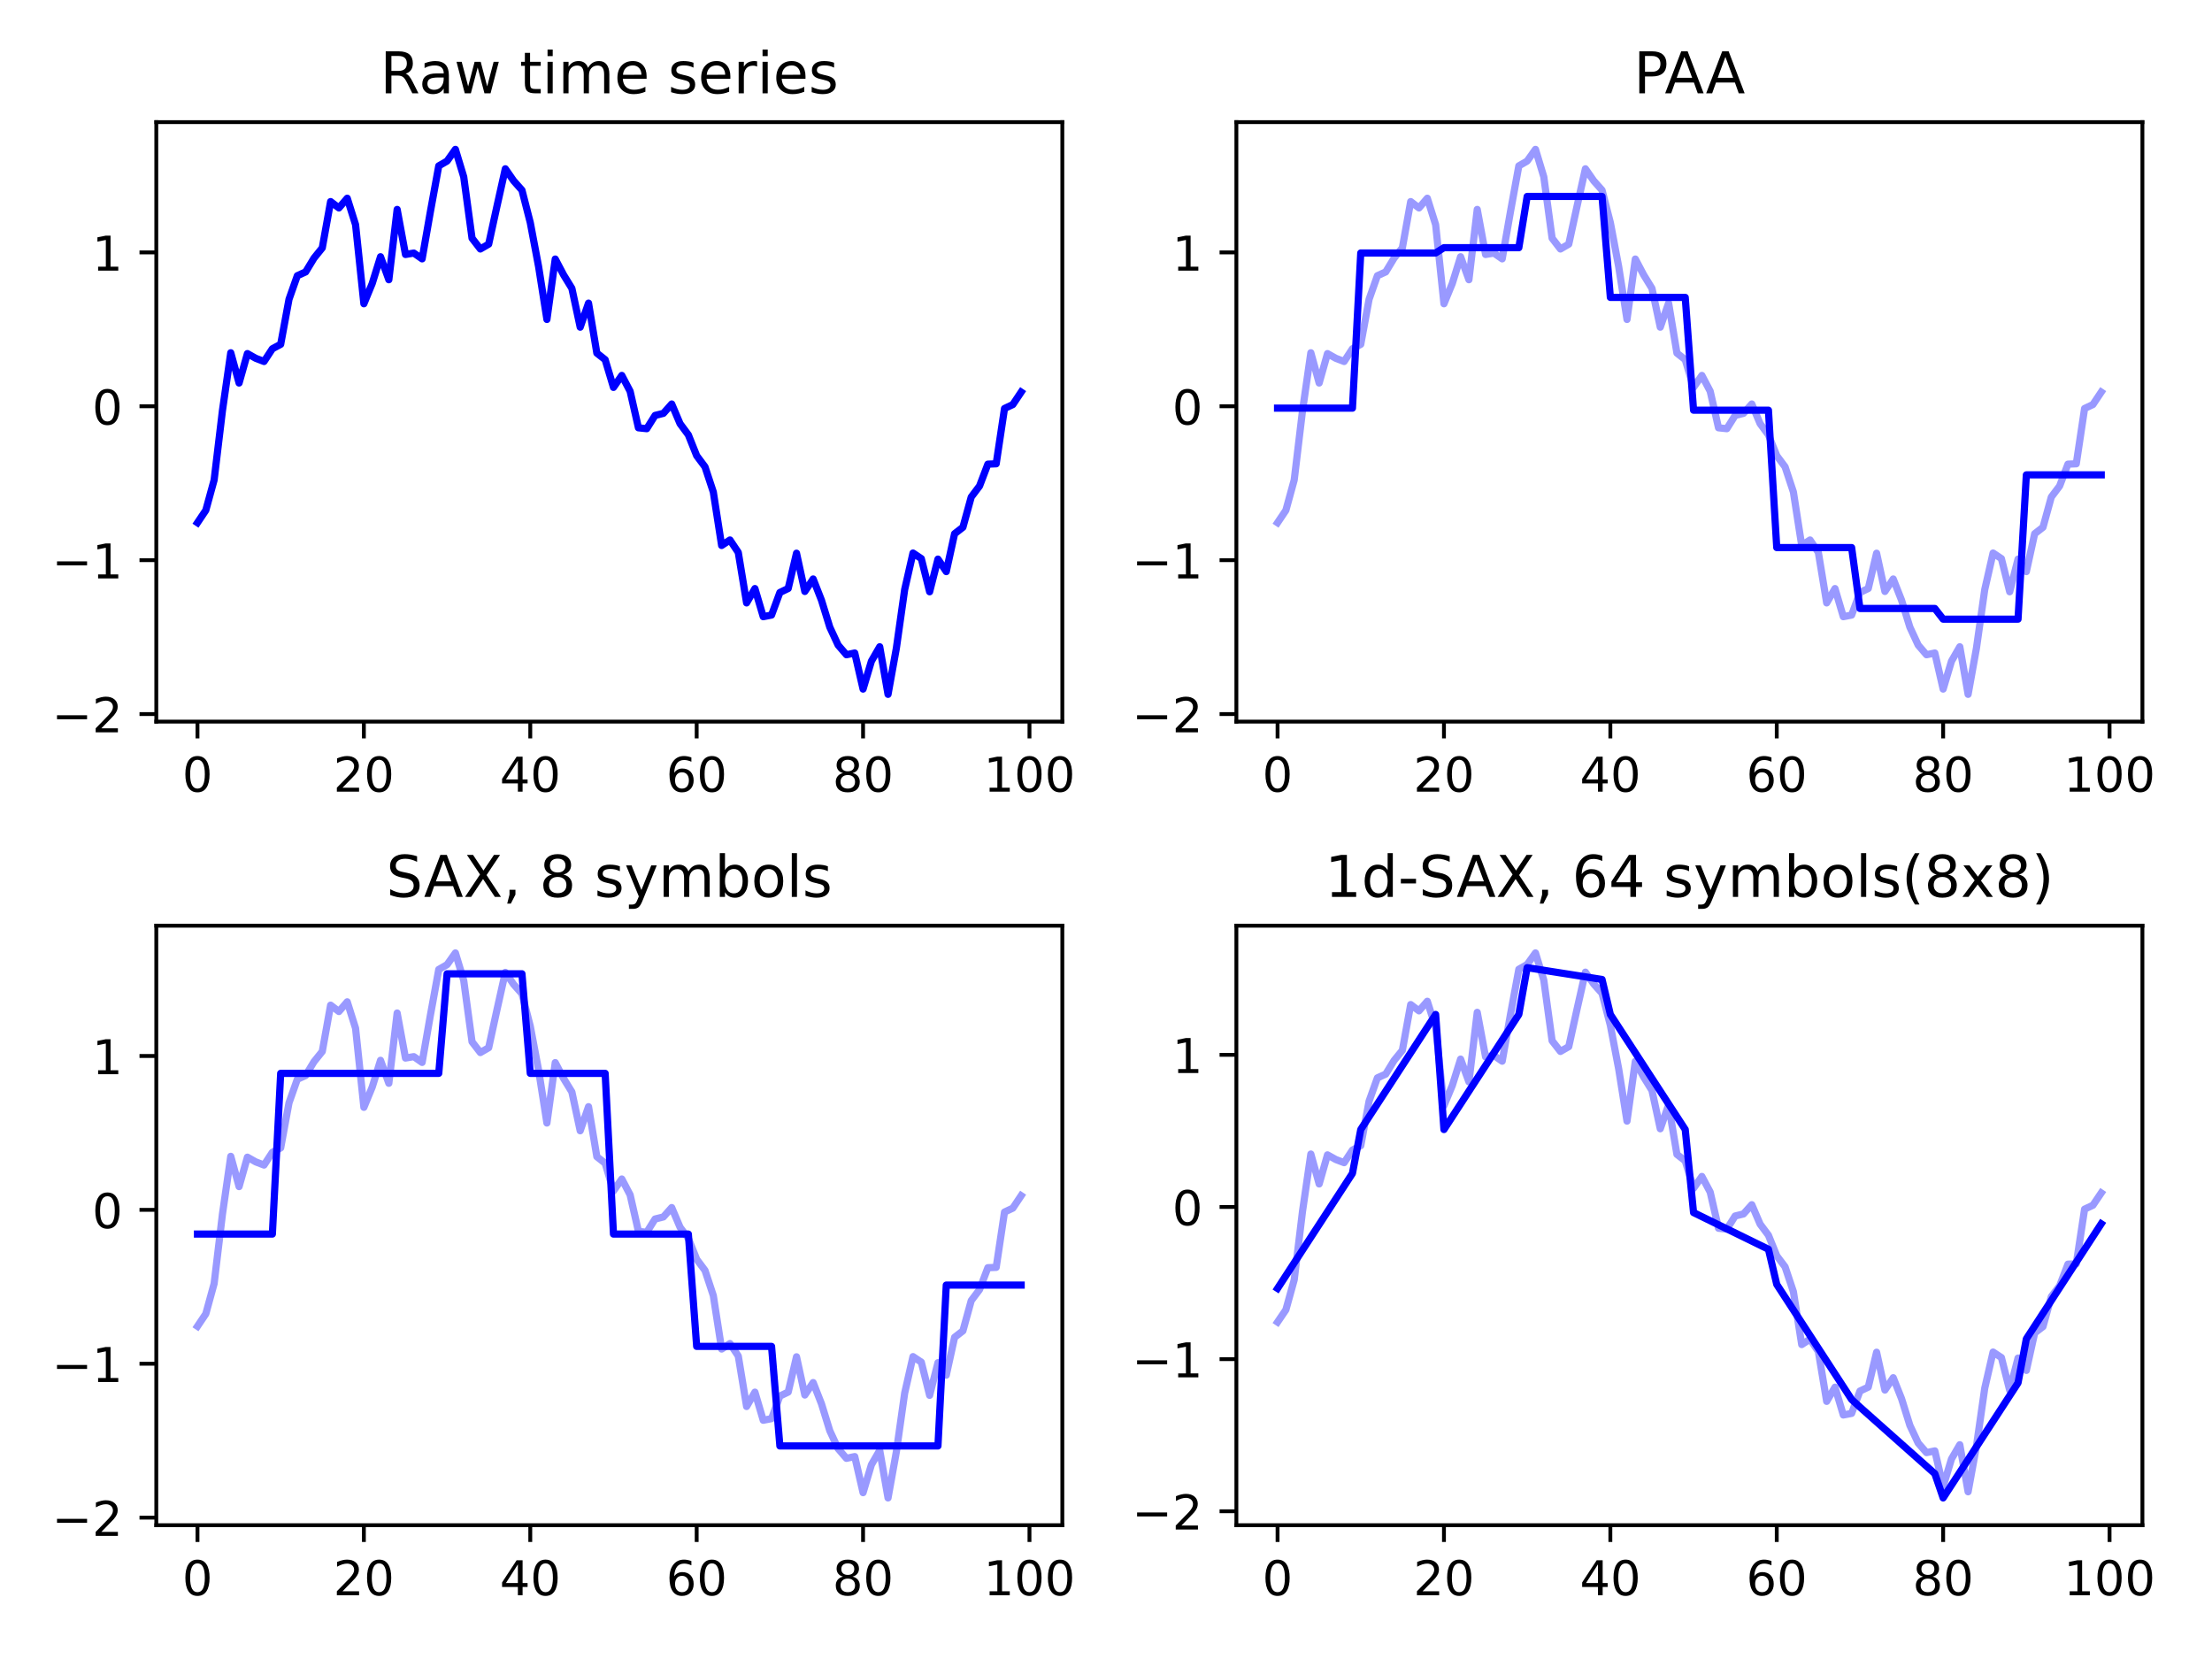 <?xml version="1.0" encoding="utf-8" standalone="no"?>
<!DOCTYPE svg PUBLIC "-//W3C//DTD SVG 1.1//EN"
  "http://www.w3.org/Graphics/SVG/1.1/DTD/svg11.dtd">
<!-- Created with matplotlib (https://matplotlib.org/) -->
<svg height="345.6pt" version="1.1" viewBox="0 0 460.8 345.6" width="460.8pt" xmlns="http://www.w3.org/2000/svg" xmlns:xlink="http://www.w3.org/1999/xlink">
 <defs>
  <style type="text/css">*{stroke-linecap:butt;stroke-linejoin:round;}</style>
 </defs>
 <g id="figure_1">
  <g id="patch_1">
   <path d="M 0 345.6 
L 460.8 345.6 
L 460.8 0 
L 0 0 
z
" style="fill:#ffffff;"/>
  </g>
  <g id="axes_1">
   <g id="patch_2">
    <path d="M 32.56 150.32 
L 221.303 150.32 
L 221.303 25.44 
L 32.56 25.44 
z
" style="fill:#ffffff;"/>
   </g>
   <g id="matplotlib.axis_1">
    <g id="xtick_1">
     <g id="line2d_1">
      <defs>
       <path d="M 0 0 
L 0 3.5 
" id="m237c863666" style="stroke:#000000;stroke-width:0.8;"/>
      </defs>
      <g>
       <use style="stroke:#000000;stroke-width:0.8;" x="41.139" xlink:href="#m237c863666" y="150.32"/>
      </g>
     </g>
     <g id="text_1">
      <!-- 0 -->
      <g transform="translate(37.958 164.918)scale(0.1 -0.1)">
       <defs>
        <path d="M 31.781 66.406 
Q 24.172 66.406 20.328 58.906 
Q 16.5 51.422 16.5 36.375 
Q 16.5 21.391 20.328 13.891 
Q 24.172 6.391 31.781 6.391 
Q 39.453 6.391 43.281 13.891 
Q 47.125 21.391 47.125 36.375 
Q 47.125 51.422 43.281 58.906 
Q 39.453 66.406 31.781 66.406 
z
M 31.781 74.219 
Q 44.047 74.219 50.516 64.516 
Q 56.984 54.828 56.984 36.375 
Q 56.984 17.969 50.516 8.266 
Q 44.047 -1.422 31.781 -1.422 
Q 19.531 -1.422 13.062 8.266 
Q 6.594 17.969 6.594 36.375 
Q 6.594 54.828 13.062 64.516 
Q 19.531 74.219 31.781 74.219 
z
" id="DejaVuSans-48"/>
       </defs>
       <use xlink:href="#DejaVuSans-48"/>
      </g>
     </g>
    </g>
    <g id="xtick_2">
     <g id="line2d_2">
      <g>
       <use style="stroke:#000000;stroke-width:0.8;" x="75.803" xlink:href="#m237c863666" y="150.32"/>
      </g>
     </g>
     <g id="text_2">
      <!-- 20 -->
      <g transform="translate(69.44 164.918)scale(0.1 -0.1)">
       <defs>
        <path d="M 19.188 8.297 
L 53.609 8.297 
L 53.609 0 
L 7.328 0 
L 7.328 8.297 
Q 12.938 14.109 22.625 23.891 
Q 32.328 33.688 34.812 36.531 
Q 39.547 41.844 41.422 45.531 
Q 43.312 49.219 43.312 52.781 
Q 43.312 58.594 39.234 62.25 
Q 35.156 65.922 28.609 65.922 
Q 23.969 65.922 18.812 64.312 
Q 13.672 62.703 7.812 59.422 
L 7.812 69.391 
Q 13.766 71.781 18.938 73 
Q 24.125 74.219 28.422 74.219 
Q 39.75 74.219 46.484 68.547 
Q 53.219 62.891 53.219 53.422 
Q 53.219 48.922 51.531 44.891 
Q 49.859 40.875 45.406 35.406 
Q 44.188 33.984 37.641 27.219 
Q 31.109 20.453 19.188 8.297 
z
" id="DejaVuSans-50"/>
       </defs>
       <use xlink:href="#DejaVuSans-50"/>
       <use x="63.623" xlink:href="#DejaVuSans-48"/>
      </g>
     </g>
    </g>
    <g id="xtick_3">
     <g id="line2d_3">
      <g>
       <use style="stroke:#000000;stroke-width:0.8;" x="110.466" xlink:href="#m237c863666" y="150.32"/>
      </g>
     </g>
     <g id="text_3">
      <!-- 40 -->
      <g transform="translate(104.104 164.918)scale(0.1 -0.1)">
       <defs>
        <path d="M 37.797 64.312 
L 12.891 25.391 
L 37.797 25.391 
z
M 35.203 72.906 
L 47.609 72.906 
L 47.609 25.391 
L 58.016 25.391 
L 58.016 17.188 
L 47.609 17.188 
L 47.609 0 
L 37.797 0 
L 37.797 17.188 
L 4.891 17.188 
L 4.891 26.703 
z
" id="DejaVuSans-52"/>
       </defs>
       <use xlink:href="#DejaVuSans-52"/>
       <use x="63.623" xlink:href="#DejaVuSans-48"/>
      </g>
     </g>
    </g>
    <g id="xtick_4">
     <g id="line2d_4">
      <g>
       <use style="stroke:#000000;stroke-width:0.8;" x="145.13" xlink:href="#m237c863666" y="150.32"/>
      </g>
     </g>
     <g id="text_4">
      <!-- 60 -->
      <g transform="translate(138.767 164.918)scale(0.1 -0.1)">
       <defs>
        <path d="M 33.016 40.375 
Q 26.375 40.375 22.484 35.828 
Q 18.609 31.297 18.609 23.391 
Q 18.609 15.531 22.484 10.953 
Q 26.375 6.391 33.016 6.391 
Q 39.656 6.391 43.531 10.953 
Q 47.406 15.531 47.406 23.391 
Q 47.406 31.297 43.531 35.828 
Q 39.656 40.375 33.016 40.375 
z
M 52.594 71.297 
L 52.594 62.312 
Q 48.875 64.062 45.094 64.984 
Q 41.312 65.922 37.594 65.922 
Q 27.828 65.922 22.672 59.328 
Q 17.531 52.734 16.797 39.406 
Q 19.672 43.656 24.016 45.922 
Q 28.375 48.188 33.594 48.188 
Q 44.578 48.188 50.953 41.516 
Q 57.328 34.859 57.328 23.391 
Q 57.328 12.156 50.688 5.359 
Q 44.047 -1.422 33.016 -1.422 
Q 20.359 -1.422 13.672 8.266 
Q 6.984 17.969 6.984 36.375 
Q 6.984 53.656 15.188 63.938 
Q 23.391 74.219 37.203 74.219 
Q 40.922 74.219 44.703 73.484 
Q 48.484 72.75 52.594 71.297 
z
" id="DejaVuSans-54"/>
       </defs>
       <use xlink:href="#DejaVuSans-54"/>
       <use x="63.623" xlink:href="#DejaVuSans-48"/>
      </g>
     </g>
    </g>
    <g id="xtick_5">
     <g id="line2d_5">
      <g>
       <use style="stroke:#000000;stroke-width:0.8;" x="179.793" xlink:href="#m237c863666" y="150.32"/>
      </g>
     </g>
     <g id="text_5">
      <!-- 80 -->
      <g transform="translate(173.431 164.918)scale(0.1 -0.1)">
       <defs>
        <path d="M 31.781 34.625 
Q 24.75 34.625 20.719 30.859 
Q 16.703 27.094 16.703 20.516 
Q 16.703 13.922 20.719 10.156 
Q 24.75 6.391 31.781 6.391 
Q 38.812 6.391 42.859 10.172 
Q 46.922 13.969 46.922 20.516 
Q 46.922 27.094 42.891 30.859 
Q 38.875 34.625 31.781 34.625 
z
M 21.922 38.812 
Q 15.578 40.375 12.031 44.719 
Q 8.5 49.078 8.5 55.328 
Q 8.5 64.062 14.719 69.141 
Q 20.953 74.219 31.781 74.219 
Q 42.672 74.219 48.875 69.141 
Q 55.078 64.062 55.078 55.328 
Q 55.078 49.078 51.531 44.719 
Q 48 40.375 41.703 38.812 
Q 48.828 37.156 52.797 32.312 
Q 56.781 27.484 56.781 20.516 
Q 56.781 9.906 50.312 4.234 
Q 43.844 -1.422 31.781 -1.422 
Q 19.734 -1.422 13.25 4.234 
Q 6.781 9.906 6.781 20.516 
Q 6.781 27.484 10.781 32.312 
Q 14.797 37.156 21.922 38.812 
z
M 18.312 54.391 
Q 18.312 48.734 21.844 45.562 
Q 25.391 42.391 31.781 42.391 
Q 38.141 42.391 41.719 45.562 
Q 45.312 48.734 45.312 54.391 
Q 45.312 60.062 41.719 63.234 
Q 38.141 66.406 31.781 66.406 
Q 25.391 66.406 21.844 63.234 
Q 18.312 60.062 18.312 54.391 
z
" id="DejaVuSans-56"/>
       </defs>
       <use xlink:href="#DejaVuSans-56"/>
       <use x="63.623" xlink:href="#DejaVuSans-48"/>
      </g>
     </g>
    </g>
    <g id="xtick_6">
     <g id="line2d_6">
      <g>
       <use style="stroke:#000000;stroke-width:0.8;" x="214.457" xlink:href="#m237c863666" y="150.32"/>
      </g>
     </g>
     <g id="text_6">
      <!-- 100 -->
      <g transform="translate(204.913 164.918)scale(0.1 -0.1)">
       <defs>
        <path d="M 12.406 8.297 
L 28.516 8.297 
L 28.516 63.922 
L 10.984 60.406 
L 10.984 69.391 
L 28.422 72.906 
L 38.281 72.906 
L 38.281 8.297 
L 54.391 8.297 
L 54.391 0 
L 12.406 0 
z
" id="DejaVuSans-49"/>
       </defs>
       <use xlink:href="#DejaVuSans-49"/>
       <use x="63.623" xlink:href="#DejaVuSans-48"/>
       <use x="127.246" xlink:href="#DejaVuSans-48"/>
      </g>
     </g>
    </g>
   </g>
   <g id="matplotlib.axis_2">
    <g id="ytick_1">
     <g id="line2d_7">
      <defs>
       <path d="M 0 0 
L -3.5 0 
" id="m9ae9c548f5" style="stroke:#000000;stroke-width:0.8;"/>
      </defs>
      <g>
       <use style="stroke:#000000;stroke-width:0.8;" x="32.56" xlink:href="#m9ae9c548f5" y="148.753"/>
      </g>
     </g>
     <g id="text_7">
      <!-- −2 -->
      <g transform="translate(10.818 152.552)scale(0.1 -0.1)">
       <defs>
        <path d="M 10.594 35.5 
L 73.188 35.5 
L 73.188 27.203 
L 10.594 27.203 
z
" id="DejaVuSans-8722"/>
       </defs>
       <use xlink:href="#DejaVuSans-8722"/>
       <use x="83.789" xlink:href="#DejaVuSans-50"/>
      </g>
     </g>
    </g>
    <g id="ytick_2">
     <g id="line2d_8">
      <g>
       <use style="stroke:#000000;stroke-width:0.8;" x="32.56" xlink:href="#m9ae9c548f5" y="116.695"/>
      </g>
     </g>
     <g id="text_8">
      <!-- −1 -->
      <g transform="translate(10.818 120.495)scale(0.1 -0.1)">
       <use xlink:href="#DejaVuSans-8722"/>
       <use x="83.789" xlink:href="#DejaVuSans-49"/>
      </g>
     </g>
    </g>
    <g id="ytick_3">
     <g id="line2d_9">
      <g>
       <use style="stroke:#000000;stroke-width:0.8;" x="32.56" xlink:href="#m9ae9c548f5" y="84.638"/>
      </g>
     </g>
     <g id="text_9">
      <!-- 0 -->
      <g transform="translate(19.198 88.437)scale(0.1 -0.1)">
       <use xlink:href="#DejaVuSans-48"/>
      </g>
     </g>
    </g>
    <g id="ytick_4">
     <g id="line2d_10">
      <g>
       <use style="stroke:#000000;stroke-width:0.8;" x="32.56" xlink:href="#m9ae9c548f5" y="52.58"/>
      </g>
     </g>
     <g id="text_10">
      <!-- 1 -->
      <g transform="translate(19.198 56.379)scale(0.1 -0.1)">
       <use xlink:href="#DejaVuSans-49"/>
      </g>
     </g>
    </g>
   </g>
   <g id="line2d_11">
    <path clip-path="url(#p47029b6bb8)" d="M 41.139 108.887 
L 42.872 106.306 
L 44.606 99.991 
L 46.339 85.534 
L 48.072 73.486 
L 49.805 79.791 
L 51.538 73.661 
L 53.271 74.638 
L 55.005 75.304 
L 56.738 72.655 
L 58.471 71.725 
L 60.204 62.343 
L 61.937 57.433 
L 63.671 56.648 
L 65.404 53.785 
L 67.137 51.632 
L 68.87 41.993 
L 70.603 43.317 
L 72.336 41.297 
L 74.07 46.807 
L 75.803 63.278 
L 77.536 59.061 
L 79.269 53.484 
L 81.002 58.272 
L 82.735 43.629 
L 84.469 53.012 
L 86.202 52.716 
L 87.935 53.924 
L 89.668 44.035 
L 91.401 34.556 
L 93.135 33.556 
L 94.868 31.116 
L 96.601 36.844 
L 98.334 49.623 
L 100.067 51.868 
L 101.8 50.859 
L 103.534 42.922 
L 105.267 35.165 
L 107 37.663 
L 108.733 39.614 
L 110.466 46.378 
L 112.199 55.54 
L 113.933 66.548 
L 115.666 53.962 
L 117.399 57.25 
L 119.132 60.076 
L 120.865 68.159 
L 122.599 63.143 
L 124.332 73.555 
L 126.065 74.927 
L 127.798 80.704 
L 129.531 78.208 
L 131.264 81.504 
L 132.998 89.121 
L 134.731 89.302 
L 136.464 86.539 
L 138.197 86.11 
L 139.93 84.159 
L 141.663 88.251 
L 143.397 90.591 
L 145.13 94.929 
L 146.863 97.249 
L 148.596 102.495 
L 150.329 113.632 
L 152.063 112.487 
L 153.796 115.08 
L 155.529 125.597 
L 157.262 122.611 
L 158.995 128.465 
L 160.728 128.129 
L 162.462 123.426 
L 164.195 122.594 
L 165.928 115.243 
L 167.661 123.209 
L 169.394 120.613 
L 171.127 125.032 
L 172.861 130.649 
L 174.594 134.384 
L 176.327 136.394 
L 178.06 136.032 
L 179.793 143.548 
L 181.527 137.737 
L 183.26 134.733 
L 184.993 144.644 
L 186.726 135.042 
L 188.459 122.811 
L 190.192 115.206 
L 191.926 116.367 
L 193.659 123.275 
L 195.392 116.472 
L 197.125 119.073 
L 198.858 111.186 
L 200.591 109.843 
L 202.325 103.542 
L 204.058 101.243 
L 205.791 96.685 
L 207.524 96.617 
L 209.257 85.095 
L 210.991 84.276 
L 212.724 81.683 
" style="fill:none;stroke:#0000ff;stroke-linecap:square;stroke-width:1.5;"/>
   </g>
   <g id="patch_3">
    <path d="M 32.56 150.32 
L 32.56 25.44 
" style="fill:none;stroke:#000000;stroke-linecap:square;stroke-linejoin:miter;stroke-width:0.8;"/>
   </g>
   <g id="patch_4">
    <path d="M 221.303 150.32 
L 221.303 25.44 
" style="fill:none;stroke:#000000;stroke-linecap:square;stroke-linejoin:miter;stroke-width:0.8;"/>
   </g>
   <g id="patch_5">
    <path d="M 32.56 150.32 
L 221.303 150.32 
" style="fill:none;stroke:#000000;stroke-linecap:square;stroke-linejoin:miter;stroke-width:0.8;"/>
   </g>
   <g id="patch_6">
    <path d="M 32.56 25.44 
L 221.303 25.44 
" style="fill:none;stroke:#000000;stroke-linecap:square;stroke-linejoin:miter;stroke-width:0.8;"/>
   </g>
   <g id="text_11">
    <!-- Raw time series -->
    <g transform="translate(79.176 19.44)scale(0.12 -0.12)">
     <defs>
      <path d="M 44.391 34.188 
Q 47.562 33.109 50.562 29.594 
Q 53.562 26.078 56.594 19.922 
L 66.609 0 
L 56 0 
L 46.688 18.703 
Q 43.062 26.031 39.672 28.422 
Q 36.281 30.812 30.422 30.812 
L 19.672 30.812 
L 19.672 0 
L 9.812 0 
L 9.812 72.906 
L 32.078 72.906 
Q 44.578 72.906 50.734 67.672 
Q 56.891 62.453 56.891 51.906 
Q 56.891 45.016 53.688 40.469 
Q 50.484 35.938 44.391 34.188 
z
M 19.672 64.797 
L 19.672 38.922 
L 32.078 38.922 
Q 39.203 38.922 42.844 42.219 
Q 46.484 45.516 46.484 51.906 
Q 46.484 58.297 42.844 61.547 
Q 39.203 64.797 32.078 64.797 
z
" id="DejaVuSans-82"/>
      <path d="M 34.281 27.484 
Q 23.391 27.484 19.188 25 
Q 14.984 22.516 14.984 16.5 
Q 14.984 11.719 18.141 8.906 
Q 21.297 6.109 26.703 6.109 
Q 34.188 6.109 38.703 11.406 
Q 43.219 16.703 43.219 25.484 
L 43.219 27.484 
z
M 52.203 31.203 
L 52.203 0 
L 43.219 0 
L 43.219 8.297 
Q 40.141 3.328 35.547 0.953 
Q 30.953 -1.422 24.312 -1.422 
Q 15.922 -1.422 10.953 3.297 
Q 6 8.016 6 15.922 
Q 6 25.141 12.172 29.828 
Q 18.359 34.516 30.609 34.516 
L 43.219 34.516 
L 43.219 35.406 
Q 43.219 41.609 39.141 45 
Q 35.062 48.391 27.688 48.391 
Q 23 48.391 18.547 47.266 
Q 14.109 46.141 10.016 43.891 
L 10.016 52.203 
Q 14.938 54.109 19.578 55.047 
Q 24.219 56 28.609 56 
Q 40.484 56 46.344 49.844 
Q 52.203 43.703 52.203 31.203 
z
" id="DejaVuSans-97"/>
      <path d="M 4.203 54.688 
L 13.188 54.688 
L 24.422 12.016 
L 35.594 54.688 
L 46.188 54.688 
L 57.422 12.016 
L 68.609 54.688 
L 77.594 54.688 
L 63.281 0 
L 52.688 0 
L 40.922 44.828 
L 29.109 0 
L 18.5 0 
z
" id="DejaVuSans-119"/>
      <path id="DejaVuSans-32"/>
      <path d="M 18.312 70.219 
L 18.312 54.688 
L 36.812 54.688 
L 36.812 47.703 
L 18.312 47.703 
L 18.312 18.016 
Q 18.312 11.328 20.141 9.422 
Q 21.969 7.516 27.594 7.516 
L 36.812 7.516 
L 36.812 0 
L 27.594 0 
Q 17.188 0 13.234 3.875 
Q 9.281 7.766 9.281 18.016 
L 9.281 47.703 
L 2.688 47.703 
L 2.688 54.688 
L 9.281 54.688 
L 9.281 70.219 
z
" id="DejaVuSans-116"/>
      <path d="M 9.422 54.688 
L 18.406 54.688 
L 18.406 0 
L 9.422 0 
z
M 9.422 75.984 
L 18.406 75.984 
L 18.406 64.594 
L 9.422 64.594 
z
" id="DejaVuSans-105"/>
      <path d="M 52 44.188 
Q 55.375 50.25 60.062 53.125 
Q 64.75 56 71.094 56 
Q 79.641 56 84.281 50.016 
Q 88.922 44.047 88.922 33.016 
L 88.922 0 
L 79.891 0 
L 79.891 32.719 
Q 79.891 40.578 77.094 44.375 
Q 74.312 48.188 68.609 48.188 
Q 61.625 48.188 57.562 43.547 
Q 53.516 38.922 53.516 30.906 
L 53.516 0 
L 44.484 0 
L 44.484 32.719 
Q 44.484 40.625 41.703 44.406 
Q 38.922 48.188 33.109 48.188 
Q 26.219 48.188 22.156 43.531 
Q 18.109 38.875 18.109 30.906 
L 18.109 0 
L 9.078 0 
L 9.078 54.688 
L 18.109 54.688 
L 18.109 46.188 
Q 21.188 51.219 25.484 53.609 
Q 29.781 56 35.688 56 
Q 41.656 56 45.828 52.969 
Q 50 49.953 52 44.188 
z
" id="DejaVuSans-109"/>
      <path d="M 56.203 29.594 
L 56.203 25.203 
L 14.891 25.203 
Q 15.484 15.922 20.484 11.062 
Q 25.484 6.203 34.422 6.203 
Q 39.594 6.203 44.453 7.469 
Q 49.312 8.734 54.109 11.281 
L 54.109 2.781 
Q 49.266 0.734 44.188 -0.344 
Q 39.109 -1.422 33.891 -1.422 
Q 20.797 -1.422 13.156 6.188 
Q 5.516 13.812 5.516 26.812 
Q 5.516 40.234 12.766 48.109 
Q 20.016 56 32.328 56 
Q 43.359 56 49.781 48.891 
Q 56.203 41.797 56.203 29.594 
z
M 47.219 32.234 
Q 47.125 39.594 43.094 43.984 
Q 39.062 48.391 32.422 48.391 
Q 24.906 48.391 20.391 44.141 
Q 15.875 39.891 15.188 32.172 
z
" id="DejaVuSans-101"/>
      <path d="M 44.281 53.078 
L 44.281 44.578 
Q 40.484 46.531 36.375 47.5 
Q 32.281 48.484 27.875 48.484 
Q 21.188 48.484 17.844 46.438 
Q 14.5 44.391 14.5 40.281 
Q 14.5 37.156 16.891 35.375 
Q 19.281 33.594 26.516 31.984 
L 29.594 31.297 
Q 39.156 29.25 43.188 25.516 
Q 47.219 21.781 47.219 15.094 
Q 47.219 7.469 41.188 3.016 
Q 35.156 -1.422 24.609 -1.422 
Q 20.219 -1.422 15.453 -0.562 
Q 10.688 0.297 5.422 2 
L 5.422 11.281 
Q 10.406 8.688 15.234 7.391 
Q 20.062 6.109 24.812 6.109 
Q 31.156 6.109 34.562 8.281 
Q 37.984 10.453 37.984 14.406 
Q 37.984 18.062 35.516 20.016 
Q 33.062 21.969 24.703 23.781 
L 21.578 24.516 
Q 13.234 26.266 9.516 29.906 
Q 5.812 33.547 5.812 39.891 
Q 5.812 47.609 11.281 51.797 
Q 16.75 56 26.812 56 
Q 31.781 56 36.172 55.266 
Q 40.578 54.547 44.281 53.078 
z
" id="DejaVuSans-115"/>
      <path d="M 41.109 46.297 
Q 39.594 47.172 37.812 47.578 
Q 36.031 48 33.891 48 
Q 26.266 48 22.188 43.047 
Q 18.109 38.094 18.109 28.812 
L 18.109 0 
L 9.078 0 
L 9.078 54.688 
L 18.109 54.688 
L 18.109 46.188 
Q 20.953 51.172 25.484 53.578 
Q 30.031 56 36.531 56 
Q 37.453 56 38.578 55.875 
Q 39.703 55.766 41.062 55.516 
z
" id="DejaVuSans-114"/>
     </defs>
     <use xlink:href="#DejaVuSans-82"/>
     <use x="67.232" xlink:href="#DejaVuSans-97"/>
     <use x="128.512" xlink:href="#DejaVuSans-119"/>
     <use x="210.299" xlink:href="#DejaVuSans-32"/>
     <use x="242.086" xlink:href="#DejaVuSans-116"/>
     <use x="281.295" xlink:href="#DejaVuSans-105"/>
     <use x="309.078" xlink:href="#DejaVuSans-109"/>
     <use x="406.49" xlink:href="#DejaVuSans-101"/>
     <use x="468.014" xlink:href="#DejaVuSans-32"/>
     <use x="499.801" xlink:href="#DejaVuSans-115"/>
     <use x="551.9" xlink:href="#DejaVuSans-101"/>
     <use x="613.424" xlink:href="#DejaVuSans-114"/>
     <use x="654.537" xlink:href="#DejaVuSans-105"/>
     <use x="682.32" xlink:href="#DejaVuSans-101"/>
     <use x="743.844" xlink:href="#DejaVuSans-115"/>
    </g>
   </g>
  </g>
  <g id="axes_2">
   <g id="patch_7">
    <path d="M 257.56 150.32 
L 446.303 150.32 
L 446.303 25.44 
L 257.56 25.44 
z
" style="fill:#ffffff;"/>
   </g>
   <g id="matplotlib.axis_3">
    <g id="xtick_7">
     <g id="line2d_12">
      <g>
       <use style="stroke:#000000;stroke-width:0.8;" x="266.139" xlink:href="#m237c863666" y="150.32"/>
      </g>
     </g>
     <g id="text_12">
      <!-- 0 -->
      <g transform="translate(262.958 164.918)scale(0.1 -0.1)">
       <use xlink:href="#DejaVuSans-48"/>
      </g>
     </g>
    </g>
    <g id="xtick_8">
     <g id="line2d_13">
      <g>
       <use style="stroke:#000000;stroke-width:0.8;" x="300.803" xlink:href="#m237c863666" y="150.32"/>
      </g>
     </g>
     <g id="text_13">
      <!-- 20 -->
      <g transform="translate(294.44 164.918)scale(0.1 -0.1)">
       <use xlink:href="#DejaVuSans-50"/>
       <use x="63.623" xlink:href="#DejaVuSans-48"/>
      </g>
     </g>
    </g>
    <g id="xtick_9">
     <g id="line2d_14">
      <g>
       <use style="stroke:#000000;stroke-width:0.8;" x="335.466" xlink:href="#m237c863666" y="150.32"/>
      </g>
     </g>
     <g id="text_14">
      <!-- 40 -->
      <g transform="translate(329.104 164.918)scale(0.1 -0.1)">
       <use xlink:href="#DejaVuSans-52"/>
       <use x="63.623" xlink:href="#DejaVuSans-48"/>
      </g>
     </g>
    </g>
    <g id="xtick_10">
     <g id="line2d_15">
      <g>
       <use style="stroke:#000000;stroke-width:0.8;" x="370.13" xlink:href="#m237c863666" y="150.32"/>
      </g>
     </g>
     <g id="text_15">
      <!-- 60 -->
      <g transform="translate(363.767 164.918)scale(0.1 -0.1)">
       <use xlink:href="#DejaVuSans-54"/>
       <use x="63.623" xlink:href="#DejaVuSans-48"/>
      </g>
     </g>
    </g>
    <g id="xtick_11">
     <g id="line2d_16">
      <g>
       <use style="stroke:#000000;stroke-width:0.8;" x="404.793" xlink:href="#m237c863666" y="150.32"/>
      </g>
     </g>
     <g id="text_16">
      <!-- 80 -->
      <g transform="translate(398.431 164.918)scale(0.1 -0.1)">
       <use xlink:href="#DejaVuSans-56"/>
       <use x="63.623" xlink:href="#DejaVuSans-48"/>
      </g>
     </g>
    </g>
    <g id="xtick_12">
     <g id="line2d_17">
      <g>
       <use style="stroke:#000000;stroke-width:0.8;" x="439.457" xlink:href="#m237c863666" y="150.32"/>
      </g>
     </g>
     <g id="text_17">
      <!-- 100 -->
      <g transform="translate(429.913 164.918)scale(0.1 -0.1)">
       <use xlink:href="#DejaVuSans-49"/>
       <use x="63.623" xlink:href="#DejaVuSans-48"/>
       <use x="127.246" xlink:href="#DejaVuSans-48"/>
      </g>
     </g>
    </g>
   </g>
   <g id="matplotlib.axis_4">
    <g id="ytick_5">
     <g id="line2d_18">
      <g>
       <use style="stroke:#000000;stroke-width:0.8;" x="257.56" xlink:href="#m9ae9c548f5" y="148.753"/>
      </g>
     </g>
     <g id="text_18">
      <!-- −2 -->
      <g transform="translate(235.818 152.552)scale(0.1 -0.1)">
       <use xlink:href="#DejaVuSans-8722"/>
       <use x="83.789" xlink:href="#DejaVuSans-50"/>
      </g>
     </g>
    </g>
    <g id="ytick_6">
     <g id="line2d_19">
      <g>
       <use style="stroke:#000000;stroke-width:0.8;" x="257.56" xlink:href="#m9ae9c548f5" y="116.695"/>
      </g>
     </g>
     <g id="text_19">
      <!-- −1 -->
      <g transform="translate(235.818 120.495)scale(0.1 -0.1)">
       <use xlink:href="#DejaVuSans-8722"/>
       <use x="83.789" xlink:href="#DejaVuSans-49"/>
      </g>
     </g>
    </g>
    <g id="ytick_7">
     <g id="line2d_20">
      <g>
       <use style="stroke:#000000;stroke-width:0.8;" x="257.56" xlink:href="#m9ae9c548f5" y="84.638"/>
      </g>
     </g>
     <g id="text_20">
      <!-- 0 -->
      <g transform="translate(244.197 88.437)scale(0.1 -0.1)">
       <use xlink:href="#DejaVuSans-48"/>
      </g>
     </g>
    </g>
    <g id="ytick_8">
     <g id="line2d_21">
      <g>
       <use style="stroke:#000000;stroke-width:0.8;" x="257.56" xlink:href="#m9ae9c548f5" y="52.58"/>
      </g>
     </g>
     <g id="text_21">
      <!-- 1 -->
      <g transform="translate(244.197 56.379)scale(0.1 -0.1)">
       <use xlink:href="#DejaVuSans-49"/>
      </g>
     </g>
    </g>
   </g>
   <g id="line2d_22">
    <path clip-path="url(#p24fb961517)" d="M 266.139 108.887 
L 267.872 106.306 
L 269.606 99.991 
L 271.339 85.534 
L 273.072 73.486 
L 274.805 79.791 
L 276.538 73.661 
L 278.271 74.638 
L 280.005 75.304 
L 281.738 72.655 
L 283.471 71.725 
L 285.204 62.343 
L 286.937 57.433 
L 288.671 56.648 
L 290.404 53.785 
L 292.137 51.632 
L 293.87 41.993 
L 295.603 43.317 
L 297.336 41.297 
L 299.07 46.807 
L 300.803 63.278 
L 302.536 59.061 
L 304.269 53.484 
L 306.002 58.272 
L 307.735 43.629 
L 309.469 53.012 
L 311.202 52.716 
L 312.935 53.924 
L 314.668 44.035 
L 316.401 34.556 
L 318.135 33.556 
L 319.868 31.116 
L 321.601 36.844 
L 323.334 49.623 
L 325.067 51.868 
L 326.8 50.859 
L 328.534 42.922 
L 330.267 35.165 
L 332 37.663 
L 333.733 39.614 
L 335.466 46.378 
L 337.199 55.54 
L 338.933 66.548 
L 340.666 53.962 
L 342.399 57.25 
L 344.132 60.076 
L 345.865 68.159 
L 347.599 63.143 
L 349.332 73.555 
L 351.065 74.927 
L 352.798 80.704 
L 354.531 78.208 
L 356.264 81.504 
L 357.998 89.121 
L 359.731 89.302 
L 361.464 86.539 
L 363.197 86.11 
L 364.93 84.159 
L 366.663 88.251 
L 368.397 90.591 
L 370.13 94.929 
L 371.863 97.249 
L 373.596 102.495 
L 375.329 113.632 
L 377.063 112.487 
L 378.796 115.08 
L 380.529 125.597 
L 382.262 122.611 
L 383.995 128.465 
L 385.728 128.129 
L 387.462 123.426 
L 389.195 122.594 
L 390.928 115.243 
L 392.661 123.209 
L 394.394 120.613 
L 396.127 125.032 
L 397.861 130.649 
L 399.594 134.384 
L 401.327 136.394 
L 403.06 136.032 
L 404.793 143.548 
L 406.527 137.737 
L 408.26 134.733 
L 409.993 144.644 
L 411.726 135.042 
L 413.459 122.811 
L 415.192 115.206 
L 416.926 116.367 
L 418.659 123.275 
L 420.392 116.472 
L 422.125 119.073 
L 423.858 111.186 
L 425.591 109.843 
L 427.325 103.542 
L 429.058 101.243 
L 430.791 96.685 
L 432.524 96.617 
L 434.257 85.095 
L 435.991 84.276 
L 437.724 81.683 
" style="fill:none;stroke:#0000ff;stroke-linecap:square;stroke-opacity:0.4;stroke-width:1.5;"/>
   </g>
   <g id="line2d_23">
    <path clip-path="url(#p24fb961517)" d="M 266.139 85.025 
L 267.872 85.025 
L 269.606 85.025 
L 271.339 85.025 
L 273.072 85.025 
L 274.805 85.025 
L 276.538 85.025 
L 278.271 85.025 
L 280.005 85.025 
L 281.738 85.025 
L 283.471 52.698 
L 285.204 52.698 
L 286.937 52.698 
L 288.671 52.698 
L 290.404 52.698 
L 292.137 52.698 
L 293.87 52.698 
L 295.603 52.698 
L 297.336 52.698 
L 299.07 52.698 
L 300.803 51.597 
L 302.536 51.597 
L 304.269 51.597 
L 306.002 51.597 
L 307.735 51.597 
L 309.469 51.597 
L 311.202 51.597 
L 312.935 51.597 
L 314.668 51.597 
L 316.401 51.597 
L 318.135 40.923 
L 319.868 40.923 
L 321.601 40.923 
L 323.334 40.923 
L 325.067 40.923 
L 326.8 40.923 
L 328.534 40.923 
L 330.267 40.923 
L 332 40.923 
L 333.733 40.923 
L 335.466 61.954 
L 337.199 61.954 
L 338.933 61.954 
L 340.666 61.954 
L 342.399 61.954 
L 344.132 61.954 
L 345.865 61.954 
L 347.599 61.954 
L 349.332 61.954 
L 351.065 61.954 
L 352.798 85.449 
L 354.531 85.449 
L 356.264 85.449 
L 357.998 85.449 
L 359.731 85.449 
L 361.464 85.449 
L 363.197 85.449 
L 364.93 85.449 
L 366.663 85.449 
L 368.397 85.449 
L 370.13 114.067 
L 371.863 114.067 
L 373.596 114.067 
L 375.329 114.067 
L 377.063 114.067 
L 378.796 114.067 
L 380.529 114.067 
L 382.262 114.067 
L 383.995 114.067 
L 385.728 114.067 
L 387.462 126.757 
L 389.195 126.757 
L 390.928 126.757 
L 392.661 126.757 
L 394.394 126.757 
L 396.127 126.757 
L 397.861 126.757 
L 399.594 126.757 
L 401.327 126.757 
L 403.06 126.757 
L 404.793 128.983 
L 406.527 128.983 
L 408.26 128.983 
L 409.993 128.983 
L 411.726 128.983 
L 413.459 128.983 
L 415.192 128.983 
L 416.926 128.983 
L 418.659 128.983 
L 420.392 128.983 
L 422.125 98.924 
L 423.858 98.924 
L 425.591 98.924 
L 427.325 98.924 
L 429.058 98.924 
L 430.791 98.924 
L 432.524 98.924 
L 434.257 98.924 
L 435.991 98.924 
L 437.724 98.924 
" style="fill:none;stroke:#0000ff;stroke-linecap:square;stroke-width:1.5;"/>
   </g>
   <g id="patch_8">
    <path d="M 257.56 150.32 
L 257.56 25.44 
" style="fill:none;stroke:#000000;stroke-linecap:square;stroke-linejoin:miter;stroke-width:0.8;"/>
   </g>
   <g id="patch_9">
    <path d="M 446.303 150.32 
L 446.303 25.44 
" style="fill:none;stroke:#000000;stroke-linecap:square;stroke-linejoin:miter;stroke-width:0.8;"/>
   </g>
   <g id="patch_10">
    <path d="M 257.56 150.32 
L 446.303 150.32 
" style="fill:none;stroke:#000000;stroke-linecap:square;stroke-linejoin:miter;stroke-width:0.8;"/>
   </g>
   <g id="patch_11">
    <path d="M 257.56 25.44 
L 446.303 25.44 
" style="fill:none;stroke:#000000;stroke-linecap:square;stroke-linejoin:miter;stroke-width:0.8;"/>
   </g>
   <g id="text_22">
    <!-- PAA -->
    <g transform="translate(340.322 19.44)scale(0.12 -0.12)">
     <defs>
      <path d="M 19.672 64.797 
L 19.672 37.406 
L 32.078 37.406 
Q 38.969 37.406 42.719 40.969 
Q 46.484 44.531 46.484 51.125 
Q 46.484 57.672 42.719 61.234 
Q 38.969 64.797 32.078 64.797 
z
M 9.812 72.906 
L 32.078 72.906 
Q 44.344 72.906 50.609 67.359 
Q 56.891 61.812 56.891 51.125 
Q 56.891 40.328 50.609 34.812 
Q 44.344 29.297 32.078 29.297 
L 19.672 29.297 
L 19.672 0 
L 9.812 0 
z
" id="DejaVuSans-80"/>
      <path d="M 34.188 63.188 
L 20.797 26.906 
L 47.609 26.906 
z
M 28.609 72.906 
L 39.797 72.906 
L 67.578 0 
L 57.328 0 
L 50.688 18.703 
L 17.828 18.703 
L 11.188 0 
L 0.781 0 
z
" id="DejaVuSans-65"/>
     </defs>
     <use xlink:href="#DejaVuSans-80"/>
     <use x="53.928" xlink:href="#DejaVuSans-65"/>
     <use x="125.086" xlink:href="#DejaVuSans-65"/>
    </g>
   </g>
  </g>
  <g id="axes_3">
   <g id="patch_12">
    <path d="M 32.56 317.72 
L 221.303 317.72 
L 221.303 192.84 
L 32.56 192.84 
z
" style="fill:#ffffff;"/>
   </g>
   <g id="matplotlib.axis_5">
    <g id="xtick_13">
     <g id="line2d_24">
      <g>
       <use style="stroke:#000000;stroke-width:0.8;" x="41.139" xlink:href="#m237c863666" y="317.72"/>
      </g>
     </g>
     <g id="text_23">
      <!-- 0 -->
      <g transform="translate(37.958 332.318)scale(0.1 -0.1)">
       <use xlink:href="#DejaVuSans-48"/>
      </g>
     </g>
    </g>
    <g id="xtick_14">
     <g id="line2d_25">
      <g>
       <use style="stroke:#000000;stroke-width:0.8;" x="75.803" xlink:href="#m237c863666" y="317.72"/>
      </g>
     </g>
     <g id="text_24">
      <!-- 20 -->
      <g transform="translate(69.44 332.318)scale(0.1 -0.1)">
       <use xlink:href="#DejaVuSans-50"/>
       <use x="63.623" xlink:href="#DejaVuSans-48"/>
      </g>
     </g>
    </g>
    <g id="xtick_15">
     <g id="line2d_26">
      <g>
       <use style="stroke:#000000;stroke-width:0.8;" x="110.466" xlink:href="#m237c863666" y="317.72"/>
      </g>
     </g>
     <g id="text_25">
      <!-- 40 -->
      <g transform="translate(104.104 332.318)scale(0.1 -0.1)">
       <use xlink:href="#DejaVuSans-52"/>
       <use x="63.623" xlink:href="#DejaVuSans-48"/>
      </g>
     </g>
    </g>
    <g id="xtick_16">
     <g id="line2d_27">
      <g>
       <use style="stroke:#000000;stroke-width:0.8;" x="145.13" xlink:href="#m237c863666" y="317.72"/>
      </g>
     </g>
     <g id="text_26">
      <!-- 60 -->
      <g transform="translate(138.767 332.318)scale(0.1 -0.1)">
       <use xlink:href="#DejaVuSans-54"/>
       <use x="63.623" xlink:href="#DejaVuSans-48"/>
      </g>
     </g>
    </g>
    <g id="xtick_17">
     <g id="line2d_28">
      <g>
       <use style="stroke:#000000;stroke-width:0.8;" x="179.793" xlink:href="#m237c863666" y="317.72"/>
      </g>
     </g>
     <g id="text_27">
      <!-- 80 -->
      <g transform="translate(173.431 332.318)scale(0.1 -0.1)">
       <use xlink:href="#DejaVuSans-56"/>
       <use x="63.623" xlink:href="#DejaVuSans-48"/>
      </g>
     </g>
    </g>
    <g id="xtick_18">
     <g id="line2d_29">
      <g>
       <use style="stroke:#000000;stroke-width:0.8;" x="214.457" xlink:href="#m237c863666" y="317.72"/>
      </g>
     </g>
     <g id="text_28">
      <!-- 100 -->
      <g transform="translate(204.913 332.318)scale(0.1 -0.1)">
       <use xlink:href="#DejaVuSans-49"/>
       <use x="63.623" xlink:href="#DejaVuSans-48"/>
       <use x="127.246" xlink:href="#DejaVuSans-48"/>
      </g>
     </g>
    </g>
   </g>
   <g id="matplotlib.axis_6">
    <g id="ytick_9">
     <g id="line2d_30">
      <g>
       <use style="stroke:#000000;stroke-width:0.8;" x="32.56" xlink:href="#m9ae9c548f5" y="316.153"/>
      </g>
     </g>
     <g id="text_29">
      <!-- −2 -->
      <g transform="translate(10.818 319.952)scale(0.1 -0.1)">
       <use xlink:href="#DejaVuSans-8722"/>
       <use x="83.789" xlink:href="#DejaVuSans-50"/>
      </g>
     </g>
    </g>
    <g id="ytick_10">
     <g id="line2d_31">
      <g>
       <use style="stroke:#000000;stroke-width:0.8;" x="32.56" xlink:href="#m9ae9c548f5" y="284.095"/>
      </g>
     </g>
     <g id="text_30">
      <!-- −1 -->
      <g transform="translate(10.818 287.895)scale(0.1 -0.1)">
       <use xlink:href="#DejaVuSans-8722"/>
       <use x="83.789" xlink:href="#DejaVuSans-49"/>
      </g>
     </g>
    </g>
    <g id="ytick_11">
     <g id="line2d_32">
      <g>
       <use style="stroke:#000000;stroke-width:0.8;" x="32.56" xlink:href="#m9ae9c548f5" y="252.038"/>
      </g>
     </g>
     <g id="text_31">
      <!-- 0 -->
      <g transform="translate(19.198 255.837)scale(0.1 -0.1)">
       <use xlink:href="#DejaVuSans-48"/>
      </g>
     </g>
    </g>
    <g id="ytick_12">
     <g id="line2d_33">
      <g>
       <use style="stroke:#000000;stroke-width:0.8;" x="32.56" xlink:href="#m9ae9c548f5" y="219.98"/>
      </g>
     </g>
     <g id="text_32">
      <!-- 1 -->
      <g transform="translate(19.198 223.779)scale(0.1 -0.1)">
       <use xlink:href="#DejaVuSans-49"/>
      </g>
     </g>
    </g>
   </g>
   <g id="line2d_34">
    <path clip-path="url(#pe1bab94af7)" d="M 41.139 276.287 
L 42.872 273.706 
L 44.606 267.391 
L 46.339 252.934 
L 48.072 240.886 
L 49.805 247.191 
L 51.538 241.061 
L 53.271 242.038 
L 55.005 242.704 
L 56.738 240.055 
L 58.471 239.125 
L 60.204 229.743 
L 61.937 224.833 
L 63.671 224.048 
L 65.404 221.185 
L 67.137 219.032 
L 68.87 209.393 
L 70.603 210.717 
L 72.336 208.697 
L 74.07 214.207 
L 75.803 230.678 
L 77.536 226.461 
L 79.269 220.884 
L 81.002 225.672 
L 82.735 211.029 
L 84.469 220.412 
L 86.202 220.116 
L 87.935 221.324 
L 89.668 211.435 
L 91.401 201.956 
L 93.135 200.956 
L 94.868 198.516 
L 96.601 204.244 
L 98.334 217.023 
L 100.067 219.268 
L 101.8 218.259 
L 103.534 210.322 
L 105.267 202.565 
L 107 205.063 
L 108.733 207.014 
L 110.466 213.778 
L 112.199 222.94 
L 113.933 233.948 
L 115.666 221.362 
L 117.399 224.65 
L 119.132 227.476 
L 120.865 235.559 
L 122.599 230.543 
L 124.332 240.955 
L 126.065 242.327 
L 127.798 248.104 
L 129.531 245.608 
L 131.264 248.904 
L 132.998 256.521 
L 134.731 256.702 
L 136.464 253.939 
L 138.197 253.51 
L 139.93 251.559 
L 141.663 255.651 
L 143.397 257.991 
L 145.13 262.329 
L 146.863 264.649 
L 148.596 269.895 
L 150.329 281.032 
L 152.063 279.887 
L 153.796 282.48 
L 155.529 292.997 
L 157.262 290.011 
L 158.995 295.865 
L 160.728 295.529 
L 162.462 290.826 
L 164.195 289.994 
L 165.928 282.643 
L 167.661 290.609 
L 169.394 288.013 
L 171.127 292.432 
L 172.861 298.049 
L 174.594 301.784 
L 176.327 303.794 
L 178.06 303.432 
L 179.793 310.948 
L 181.527 305.137 
L 183.26 302.133 
L 184.993 312.044 
L 186.726 302.442 
L 188.459 290.211 
L 190.192 282.606 
L 191.926 283.767 
L 193.659 290.675 
L 195.392 283.872 
L 197.125 286.473 
L 198.858 278.586 
L 200.591 277.243 
L 202.325 270.942 
L 204.058 268.643 
L 205.791 264.085 
L 207.524 264.017 
L 209.257 252.495 
L 210.991 251.676 
L 212.724 249.083 
" style="fill:none;stroke:#0000ff;stroke-linecap:square;stroke-opacity:0.4;stroke-width:1.5;"/>
   </g>
   <g id="line2d_35">
    <path clip-path="url(#pe1bab94af7)" d="M 41.139 257.081 
L 42.872 257.081 
L 44.606 257.081 
L 46.339 257.081 
L 48.072 257.081 
L 49.805 257.081 
L 51.538 257.081 
L 53.271 257.081 
L 55.005 257.081 
L 56.738 257.081 
L 58.471 223.598 
L 60.204 223.598 
L 61.937 223.598 
L 63.671 223.598 
L 65.404 223.598 
L 67.137 223.598 
L 68.87 223.598 
L 70.603 223.598 
L 72.336 223.598 
L 74.07 223.598 
L 75.803 223.598 
L 77.536 223.598 
L 79.269 223.598 
L 81.002 223.598 
L 82.735 223.598 
L 84.469 223.598 
L 86.202 223.598 
L 87.935 223.598 
L 89.668 223.598 
L 91.401 223.598 
L 93.135 202.858 
L 94.868 202.858 
L 96.601 202.858 
L 98.334 202.858 
L 100.067 202.858 
L 101.8 202.858 
L 103.534 202.858 
L 105.267 202.858 
L 107 202.858 
L 108.733 202.858 
L 110.466 223.598 
L 112.199 223.598 
L 113.933 223.598 
L 115.666 223.598 
L 117.399 223.598 
L 119.132 223.598 
L 120.865 223.598 
L 122.599 223.598 
L 124.332 223.598 
L 126.065 223.598 
L 127.798 257.081 
L 129.531 257.081 
L 131.264 257.081 
L 132.998 257.081 
L 134.731 257.081 
L 136.464 257.081 
L 138.197 257.081 
L 139.93 257.081 
L 141.663 257.081 
L 143.397 257.081 
L 145.13 280.478 
L 146.863 280.478 
L 148.596 280.478 
L 150.329 280.478 
L 152.063 280.478 
L 153.796 280.478 
L 155.529 280.478 
L 157.262 280.478 
L 158.995 280.478 
L 160.728 280.478 
L 162.462 301.218 
L 164.195 301.218 
L 165.928 301.218 
L 167.661 301.218 
L 169.394 301.218 
L 171.127 301.218 
L 172.861 301.218 
L 174.594 301.218 
L 176.327 301.218 
L 178.06 301.218 
L 179.793 301.218 
L 181.527 301.218 
L 183.26 301.218 
L 184.993 301.218 
L 186.726 301.218 
L 188.459 301.218 
L 190.192 301.218 
L 191.926 301.218 
L 193.659 301.218 
L 195.392 301.218 
L 197.125 267.707 
L 198.858 267.707 
L 200.591 267.707 
L 202.325 267.707 
L 204.058 267.707 
L 205.791 267.707 
L 207.524 267.707 
L 209.257 267.707 
L 210.991 267.707 
L 212.724 267.707 
" style="fill:none;stroke:#0000ff;stroke-linecap:square;stroke-width:1.5;"/>
   </g>
   <g id="patch_13">
    <path d="M 32.56 317.72 
L 32.56 192.84 
" style="fill:none;stroke:#000000;stroke-linecap:square;stroke-linejoin:miter;stroke-width:0.8;"/>
   </g>
   <g id="patch_14">
    <path d="M 221.303 317.72 
L 221.303 192.84 
" style="fill:none;stroke:#000000;stroke-linecap:square;stroke-linejoin:miter;stroke-width:0.8;"/>
   </g>
   <g id="patch_15">
    <path d="M 32.56 317.72 
L 221.303 317.72 
" style="fill:none;stroke:#000000;stroke-linecap:square;stroke-linejoin:miter;stroke-width:0.8;"/>
   </g>
   <g id="patch_16">
    <path d="M 32.56 192.84 
L 221.303 192.84 
" style="fill:none;stroke:#000000;stroke-linecap:square;stroke-linejoin:miter;stroke-width:0.8;"/>
   </g>
   <g id="text_33">
    <!-- SAX, 8 symbols -->
    <g transform="translate(80.463 186.84)scale(0.12 -0.12)">
     <defs>
      <path d="M 53.516 70.516 
L 53.516 60.891 
Q 47.906 63.578 42.922 64.891 
Q 37.938 66.219 33.297 66.219 
Q 25.25 66.219 20.875 63.094 
Q 16.5 59.969 16.5 54.203 
Q 16.5 49.359 19.406 46.891 
Q 22.312 44.438 30.422 42.922 
L 36.375 41.703 
Q 47.406 39.594 52.656 34.297 
Q 57.906 29 57.906 20.125 
Q 57.906 9.516 50.797 4.047 
Q 43.703 -1.422 29.984 -1.422 
Q 24.812 -1.422 18.969 -0.25 
Q 13.141 0.922 6.891 3.219 
L 6.891 13.375 
Q 12.891 10.016 18.656 8.297 
Q 24.422 6.594 29.984 6.594 
Q 38.422 6.594 43.016 9.906 
Q 47.609 13.234 47.609 19.391 
Q 47.609 24.75 44.312 27.781 
Q 41.016 30.812 33.5 32.328 
L 27.484 33.5 
Q 16.453 35.688 11.516 40.375 
Q 6.594 45.062 6.594 53.422 
Q 6.594 63.094 13.406 68.656 
Q 20.219 74.219 32.172 74.219 
Q 37.312 74.219 42.625 73.281 
Q 47.953 72.359 53.516 70.516 
z
" id="DejaVuSans-83"/>
      <path d="M 6.297 72.906 
L 16.891 72.906 
L 35.016 45.797 
L 53.219 72.906 
L 63.812 72.906 
L 40.375 37.891 
L 65.375 0 
L 54.781 0 
L 34.281 31 
L 13.625 0 
L 2.984 0 
L 29 38.922 
z
" id="DejaVuSans-88"/>
      <path d="M 11.719 12.406 
L 22.016 12.406 
L 22.016 4 
L 14.016 -11.625 
L 7.719 -11.625 
L 11.719 4 
z
" id="DejaVuSans-44"/>
      <path d="M 32.172 -5.078 
Q 28.375 -14.844 24.75 -17.812 
Q 21.141 -20.797 15.094 -20.797 
L 7.906 -20.797 
L 7.906 -13.281 
L 13.188 -13.281 
Q 16.891 -13.281 18.938 -11.516 
Q 21 -9.766 23.484 -3.219 
L 25.094 0.875 
L 2.984 54.688 
L 12.5 54.688 
L 29.594 11.922 
L 46.688 54.688 
L 56.203 54.688 
z
" id="DejaVuSans-121"/>
      <path d="M 48.688 27.297 
Q 48.688 37.203 44.609 42.844 
Q 40.531 48.484 33.406 48.484 
Q 26.266 48.484 22.188 42.844 
Q 18.109 37.203 18.109 27.297 
Q 18.109 17.391 22.188 11.75 
Q 26.266 6.109 33.406 6.109 
Q 40.531 6.109 44.609 11.75 
Q 48.688 17.391 48.688 27.297 
z
M 18.109 46.391 
Q 20.953 51.266 25.266 53.625 
Q 29.594 56 35.594 56 
Q 45.562 56 51.781 48.094 
Q 58.016 40.188 58.016 27.297 
Q 58.016 14.406 51.781 6.484 
Q 45.562 -1.422 35.594 -1.422 
Q 29.594 -1.422 25.266 0.953 
Q 20.953 3.328 18.109 8.203 
L 18.109 0 
L 9.078 0 
L 9.078 75.984 
L 18.109 75.984 
z
" id="DejaVuSans-98"/>
      <path d="M 30.609 48.391 
Q 23.391 48.391 19.188 42.75 
Q 14.984 37.109 14.984 27.297 
Q 14.984 17.484 19.156 11.844 
Q 23.344 6.203 30.609 6.203 
Q 37.797 6.203 41.984 11.859 
Q 46.188 17.531 46.188 27.297 
Q 46.188 37.016 41.984 42.703 
Q 37.797 48.391 30.609 48.391 
z
M 30.609 56 
Q 42.328 56 49.016 48.375 
Q 55.719 40.766 55.719 27.297 
Q 55.719 13.875 49.016 6.219 
Q 42.328 -1.422 30.609 -1.422 
Q 18.844 -1.422 12.172 6.219 
Q 5.516 13.875 5.516 27.297 
Q 5.516 40.766 12.172 48.375 
Q 18.844 56 30.609 56 
z
" id="DejaVuSans-111"/>
      <path d="M 9.422 75.984 
L 18.406 75.984 
L 18.406 0 
L 9.422 0 
z
" id="DejaVuSans-108"/>
     </defs>
     <use xlink:href="#DejaVuSans-83"/>
     <use x="65.352" xlink:href="#DejaVuSans-65"/>
     <use x="133.76" xlink:href="#DejaVuSans-88"/>
     <use x="202.266" xlink:href="#DejaVuSans-44"/>
     <use x="234.053" xlink:href="#DejaVuSans-32"/>
     <use x="265.84" xlink:href="#DejaVuSans-56"/>
     <use x="329.463" xlink:href="#DejaVuSans-32"/>
     <use x="361.25" xlink:href="#DejaVuSans-115"/>
     <use x="413.35" xlink:href="#DejaVuSans-121"/>
     <use x="472.529" xlink:href="#DejaVuSans-109"/>
     <use x="569.941" xlink:href="#DejaVuSans-98"/>
     <use x="633.418" xlink:href="#DejaVuSans-111"/>
     <use x="694.6" xlink:href="#DejaVuSans-108"/>
     <use x="722.383" xlink:href="#DejaVuSans-115"/>
    </g>
   </g>
  </g>
  <g id="axes_4">
   <g id="patch_17">
    <path d="M 257.56 317.72 
L 446.303 317.72 
L 446.303 192.84 
L 257.56 192.84 
z
" style="fill:#ffffff;"/>
   </g>
   <g id="matplotlib.axis_7">
    <g id="xtick_19">
     <g id="line2d_36">
      <g>
       <use style="stroke:#000000;stroke-width:0.8;" x="266.139" xlink:href="#m237c863666" y="317.72"/>
      </g>
     </g>
     <g id="text_34">
      <!-- 0 -->
      <g transform="translate(262.958 332.318)scale(0.1 -0.1)">
       <use xlink:href="#DejaVuSans-48"/>
      </g>
     </g>
    </g>
    <g id="xtick_20">
     <g id="line2d_37">
      <g>
       <use style="stroke:#000000;stroke-width:0.8;" x="300.803" xlink:href="#m237c863666" y="317.72"/>
      </g>
     </g>
     <g id="text_35">
      <!-- 20 -->
      <g transform="translate(294.44 332.318)scale(0.1 -0.1)">
       <use xlink:href="#DejaVuSans-50"/>
       <use x="63.623" xlink:href="#DejaVuSans-48"/>
      </g>
     </g>
    </g>
    <g id="xtick_21">
     <g id="line2d_38">
      <g>
       <use style="stroke:#000000;stroke-width:0.8;" x="335.466" xlink:href="#m237c863666" y="317.72"/>
      </g>
     </g>
     <g id="text_36">
      <!-- 40 -->
      <g transform="translate(329.104 332.318)scale(0.1 -0.1)">
       <use xlink:href="#DejaVuSans-52"/>
       <use x="63.623" xlink:href="#DejaVuSans-48"/>
      </g>
     </g>
    </g>
    <g id="xtick_22">
     <g id="line2d_39">
      <g>
       <use style="stroke:#000000;stroke-width:0.8;" x="370.13" xlink:href="#m237c863666" y="317.72"/>
      </g>
     </g>
     <g id="text_37">
      <!-- 60 -->
      <g transform="translate(363.767 332.318)scale(0.1 -0.1)">
       <use xlink:href="#DejaVuSans-54"/>
       <use x="63.623" xlink:href="#DejaVuSans-48"/>
      </g>
     </g>
    </g>
    <g id="xtick_23">
     <g id="line2d_40">
      <g>
       <use style="stroke:#000000;stroke-width:0.8;" x="404.793" xlink:href="#m237c863666" y="317.72"/>
      </g>
     </g>
     <g id="text_38">
      <!-- 80 -->
      <g transform="translate(398.431 332.318)scale(0.1 -0.1)">
       <use xlink:href="#DejaVuSans-56"/>
       <use x="63.623" xlink:href="#DejaVuSans-48"/>
      </g>
     </g>
    </g>
    <g id="xtick_24">
     <g id="line2d_41">
      <g>
       <use style="stroke:#000000;stroke-width:0.8;" x="439.457" xlink:href="#m237c863666" y="317.72"/>
      </g>
     </g>
     <g id="text_39">
      <!-- 100 -->
      <g transform="translate(429.913 332.318)scale(0.1 -0.1)">
       <use xlink:href="#DejaVuSans-49"/>
       <use x="63.623" xlink:href="#DejaVuSans-48"/>
       <use x="127.246" xlink:href="#DejaVuSans-48"/>
      </g>
     </g>
    </g>
   </g>
   <g id="matplotlib.axis_8">
    <g id="ytick_13">
     <g id="line2d_42">
      <g>
       <use style="stroke:#000000;stroke-width:0.8;" x="257.56" xlink:href="#m9ae9c548f5" y="314.825"/>
      </g>
     </g>
     <g id="text_40">
      <!-- −2 -->
      <g transform="translate(235.818 318.624)scale(0.1 -0.1)">
       <use xlink:href="#DejaVuSans-8722"/>
       <use x="83.789" xlink:href="#DejaVuSans-50"/>
      </g>
     </g>
    </g>
    <g id="ytick_14">
     <g id="line2d_43">
      <g>
       <use style="stroke:#000000;stroke-width:0.8;" x="257.56" xlink:href="#m9ae9c548f5" y="283.129"/>
      </g>
     </g>
     <g id="text_41">
      <!-- −1 -->
      <g transform="translate(235.818 286.929)scale(0.1 -0.1)">
       <use xlink:href="#DejaVuSans-8722"/>
       <use x="83.789" xlink:href="#DejaVuSans-49"/>
      </g>
     </g>
    </g>
    <g id="ytick_15">
     <g id="line2d_44">
      <g>
       <use style="stroke:#000000;stroke-width:0.8;" x="257.56" xlink:href="#m9ae9c548f5" y="251.434"/>
      </g>
     </g>
     <g id="text_42">
      <!-- 0 -->
      <g transform="translate(244.197 255.233)scale(0.1 -0.1)">
       <use xlink:href="#DejaVuSans-48"/>
      </g>
     </g>
    </g>
    <g id="ytick_16">
     <g id="line2d_45">
      <g>
       <use style="stroke:#000000;stroke-width:0.8;" x="257.56" xlink:href="#m9ae9c548f5" y="219.738"/>
      </g>
     </g>
     <g id="text_43">
      <!-- 1 -->
      <g transform="translate(244.197 223.537)scale(0.1 -0.1)">
       <use xlink:href="#DejaVuSans-49"/>
      </g>
     </g>
    </g>
   </g>
   <g id="line2d_46">
    <path clip-path="url(#p7d66271e60)" d="M 266.139 275.409 
L 267.872 272.857 
L 269.606 266.614 
L 271.339 252.32 
L 273.072 240.408 
L 274.805 246.641 
L 276.538 240.581 
L 278.271 241.546 
L 280.005 242.205 
L 281.738 239.586 
L 283.471 238.667 
L 285.204 229.391 
L 286.937 224.536 
L 288.671 223.76 
L 290.404 220.929 
L 292.137 218.801 
L 293.87 209.27 
L 295.603 210.579 
L 297.336 208.582 
L 299.07 214.03 
L 300.803 230.315 
L 302.536 226.145 
L 304.269 220.631 
L 306.002 225.365 
L 307.735 210.887 
L 309.469 220.164 
L 311.202 219.873 
L 312.935 221.066 
L 314.668 211.289 
L 316.401 201.917 
L 318.135 200.929 
L 319.868 198.516 
L 321.601 204.179 
L 323.334 216.814 
L 325.067 219.033 
L 326.8 218.036 
L 328.534 210.188 
L 330.267 202.519 
L 332 204.989 
L 333.733 206.918 
L 335.466 213.606 
L 337.199 222.664 
L 338.933 233.548 
L 340.666 221.104 
L 342.399 224.355 
L 344.132 227.149 
L 345.865 235.141 
L 347.599 230.181 
L 349.332 240.476 
L 351.065 241.833 
L 352.798 247.545 
L 354.531 245.077 
L 356.264 248.335 
L 357.998 255.866 
L 359.731 256.046 
L 361.464 253.313 
L 363.197 252.889 
L 364.93 250.96 
L 366.663 255.006 
L 368.397 257.32 
L 370.13 261.609 
L 371.863 263.903 
L 373.596 269.089 
L 375.329 280.101 
L 377.063 278.969 
L 378.796 281.532 
L 380.529 291.93 
L 382.262 288.978 
L 383.995 294.766 
L 385.728 294.434 
L 387.462 289.784 
L 389.195 288.961 
L 390.928 281.693 
L 392.661 289.57 
L 394.394 287.003 
L 396.127 291.371 
L 397.861 296.926 
L 399.594 300.618 
L 401.327 302.606 
L 403.06 302.247 
L 404.793 309.679 
L 406.527 303.933 
L 408.26 300.963 
L 409.993 310.762 
L 411.726 301.269 
L 413.459 289.176 
L 415.192 281.657 
L 416.926 282.805 
L 418.659 289.634 
L 420.392 282.908 
L 422.125 285.48 
L 423.858 277.683 
L 425.591 276.354 
L 427.325 270.125 
L 429.058 267.851 
L 430.791 263.344 
L 432.524 263.277 
L 434.257 251.886 
L 435.991 251.076 
L 437.724 248.512 
" style="fill:none;stroke:#0000ff;stroke-linecap:square;stroke-opacity:0.4;stroke-width:1.5;"/>
   </g>
   <g id="line2d_47">
    <path clip-path="url(#p7d66271e60)" d="M 266.139 268.405 
L 267.872 265.741 
L 269.606 263.078 
L 271.339 260.415 
L 273.072 257.751 
L 274.805 255.088 
L 276.538 252.425 
L 278.271 249.761 
L 280.005 247.098 
L 281.738 244.435 
L 283.471 235.3 
L 285.204 232.636 
L 286.937 229.973 
L 288.671 227.31 
L 290.404 224.647 
L 292.137 221.983 
L 293.87 219.32 
L 295.603 216.657 
L 297.336 213.993 
L 299.07 211.33 
L 300.803 235.3 
L 302.536 232.636 
L 304.269 229.973 
L 306.002 227.31 
L 307.735 224.647 
L 309.469 221.983 
L 311.202 219.32 
L 312.935 216.657 
L 314.668 213.993 
L 316.401 211.33 
L 318.135 201.58 
L 319.868 201.853 
L 321.601 202.126 
L 323.334 202.399 
L 325.067 202.672 
L 326.8 202.945 
L 328.534 203.218 
L 330.267 203.491 
L 332 203.764 
L 333.733 204.038 
L 335.466 211.33 
L 337.199 213.993 
L 338.933 216.657 
L 340.666 219.32 
L 342.399 221.983 
L 344.132 224.647 
L 345.865 227.31 
L 347.599 229.973 
L 349.332 232.636 
L 351.065 235.3 
L 352.798 252.601 
L 354.531 253.45 
L 356.264 254.298 
L 357.998 255.147 
L 359.731 255.995 
L 361.464 256.844 
L 363.197 257.693 
L 364.93 258.541 
L 366.663 259.39 
L 368.397 260.238 
L 370.13 267.568 
L 371.863 270.231 
L 373.596 272.894 
L 375.329 275.557 
L 377.063 278.221 
L 378.796 280.884 
L 380.529 283.547 
L 382.262 286.211 
L 383.995 288.874 
L 385.728 291.537 
L 387.462 293.128 
L 389.195 294.668 
L 390.928 296.208 
L 392.661 297.749 
L 394.394 299.289 
L 396.127 300.829 
L 397.861 302.369 
L 399.594 303.909 
L 401.327 305.449 
L 403.06 306.989 
L 404.793 312.044 
L 406.527 309.38 
L 408.26 306.717 
L 409.993 304.054 
L 411.726 301.39 
L 413.459 298.727 
L 415.192 296.064 
L 416.926 293.4 
L 418.659 290.737 
L 420.392 288.074 
L 422.125 278.911 
L 423.858 276.247 
L 425.591 273.584 
L 427.325 270.921 
L 429.058 268.257 
L 430.791 265.594 
L 432.524 262.931 
L 434.257 260.268 
L 435.991 257.604 
L 437.724 254.941 
" style="fill:none;stroke:#0000ff;stroke-linecap:square;stroke-width:1.5;"/>
   </g>
   <g id="patch_18">
    <path d="M 257.56 317.72 
L 257.56 192.84 
" style="fill:none;stroke:#000000;stroke-linecap:square;stroke-linejoin:miter;stroke-width:0.8;"/>
   </g>
   <g id="patch_19">
    <path d="M 446.303 317.72 
L 446.303 192.84 
" style="fill:none;stroke:#000000;stroke-linecap:square;stroke-linejoin:miter;stroke-width:0.8;"/>
   </g>
   <g id="patch_20">
    <path d="M 257.56 317.72 
L 446.303 317.72 
" style="fill:none;stroke:#000000;stroke-linecap:square;stroke-linejoin:miter;stroke-width:0.8;"/>
   </g>
   <g id="patch_21">
    <path d="M 257.56 192.84 
L 446.303 192.84 
" style="fill:none;stroke:#000000;stroke-linecap:square;stroke-linejoin:miter;stroke-width:0.8;"/>
   </g>
   <g id="text_44">
    <!-- 1d-SAX, 64 symbols(8x8) -->
    <g transform="translate(275.986 186.84)scale(0.12 -0.12)">
     <defs>
      <path d="M 45.406 46.391 
L 45.406 75.984 
L 54.391 75.984 
L 54.391 0 
L 45.406 0 
L 45.406 8.203 
Q 42.578 3.328 38.25 0.953 
Q 33.938 -1.422 27.875 -1.422 
Q 17.969 -1.422 11.734 6.484 
Q 5.516 14.406 5.516 27.297 
Q 5.516 40.188 11.734 48.094 
Q 17.969 56 27.875 56 
Q 33.938 56 38.25 53.625 
Q 42.578 51.266 45.406 46.391 
z
M 14.797 27.297 
Q 14.797 17.391 18.875 11.75 
Q 22.953 6.109 30.078 6.109 
Q 37.203 6.109 41.297 11.75 
Q 45.406 17.391 45.406 27.297 
Q 45.406 37.203 41.297 42.844 
Q 37.203 48.484 30.078 48.484 
Q 22.953 48.484 18.875 42.844 
Q 14.797 37.203 14.797 27.297 
z
" id="DejaVuSans-100"/>
      <path d="M 4.891 31.391 
L 31.203 31.391 
L 31.203 23.391 
L 4.891 23.391 
z
" id="DejaVuSans-45"/>
      <path d="M 31 75.875 
Q 24.469 64.656 21.281 53.656 
Q 18.109 42.672 18.109 31.391 
Q 18.109 20.125 21.312 9.062 
Q 24.516 -2 31 -13.188 
L 23.188 -13.188 
Q 15.875 -1.703 12.234 9.375 
Q 8.594 20.453 8.594 31.391 
Q 8.594 42.281 12.203 53.312 
Q 15.828 64.359 23.188 75.875 
z
" id="DejaVuSans-40"/>
      <path d="M 54.891 54.688 
L 35.109 28.078 
L 55.906 0 
L 45.312 0 
L 29.391 21.484 
L 13.484 0 
L 2.875 0 
L 24.125 28.609 
L 4.688 54.688 
L 15.281 54.688 
L 29.781 35.203 
L 44.281 54.688 
z
" id="DejaVuSans-120"/>
      <path d="M 8.016 75.875 
L 15.828 75.875 
Q 23.141 64.359 26.781 53.312 
Q 30.422 42.281 30.422 31.391 
Q 30.422 20.453 26.781 9.375 
Q 23.141 -1.703 15.828 -13.188 
L 8.016 -13.188 
Q 14.5 -2 17.703 9.062 
Q 20.906 20.125 20.906 31.391 
Q 20.906 42.672 17.703 53.656 
Q 14.5 64.656 8.016 75.875 
z
" id="DejaVuSans-41"/>
     </defs>
     <use xlink:href="#DejaVuSans-49"/>
     <use x="63.623" xlink:href="#DejaVuSans-100"/>
     <use x="127.1" xlink:href="#DejaVuSans-45"/>
     <use x="163.184" xlink:href="#DejaVuSans-83"/>
     <use x="228.535" xlink:href="#DejaVuSans-65"/>
     <use x="296.943" xlink:href="#DejaVuSans-88"/>
     <use x="365.449" xlink:href="#DejaVuSans-44"/>
     <use x="397.236" xlink:href="#DejaVuSans-32"/>
     <use x="429.023" xlink:href="#DejaVuSans-54"/>
     <use x="492.646" xlink:href="#DejaVuSans-52"/>
     <use x="556.27" xlink:href="#DejaVuSans-32"/>
     <use x="588.057" xlink:href="#DejaVuSans-115"/>
     <use x="640.156" xlink:href="#DejaVuSans-121"/>
     <use x="699.336" xlink:href="#DejaVuSans-109"/>
     <use x="796.748" xlink:href="#DejaVuSans-98"/>
     <use x="860.225" xlink:href="#DejaVuSans-111"/>
     <use x="921.406" xlink:href="#DejaVuSans-108"/>
     <use x="949.189" xlink:href="#DejaVuSans-115"/>
     <use x="1001.289" xlink:href="#DejaVuSans-40"/>
     <use x="1040.303" xlink:href="#DejaVuSans-56"/>
     <use x="1103.926" xlink:href="#DejaVuSans-120"/>
     <use x="1163.105" xlink:href="#DejaVuSans-56"/>
     <use x="1226.729" xlink:href="#DejaVuSans-41"/>
    </g>
   </g>
  </g>
 </g>
 <defs>
  <clipPath id="p47029b6bb8">
   <rect height="124.88" width="188.743" x="32.56" y="25.44"/>
  </clipPath>
  <clipPath id="p24fb961517">
   <rect height="124.88" width="188.743" x="257.56" y="25.44"/>
  </clipPath>
  <clipPath id="pe1bab94af7">
   <rect height="124.88" width="188.743" x="32.56" y="192.84"/>
  </clipPath>
  <clipPath id="p7d66271e60">
   <rect height="124.88" width="188.743" x="257.56" y="192.84"/>
  </clipPath>
 </defs>
</svg>
